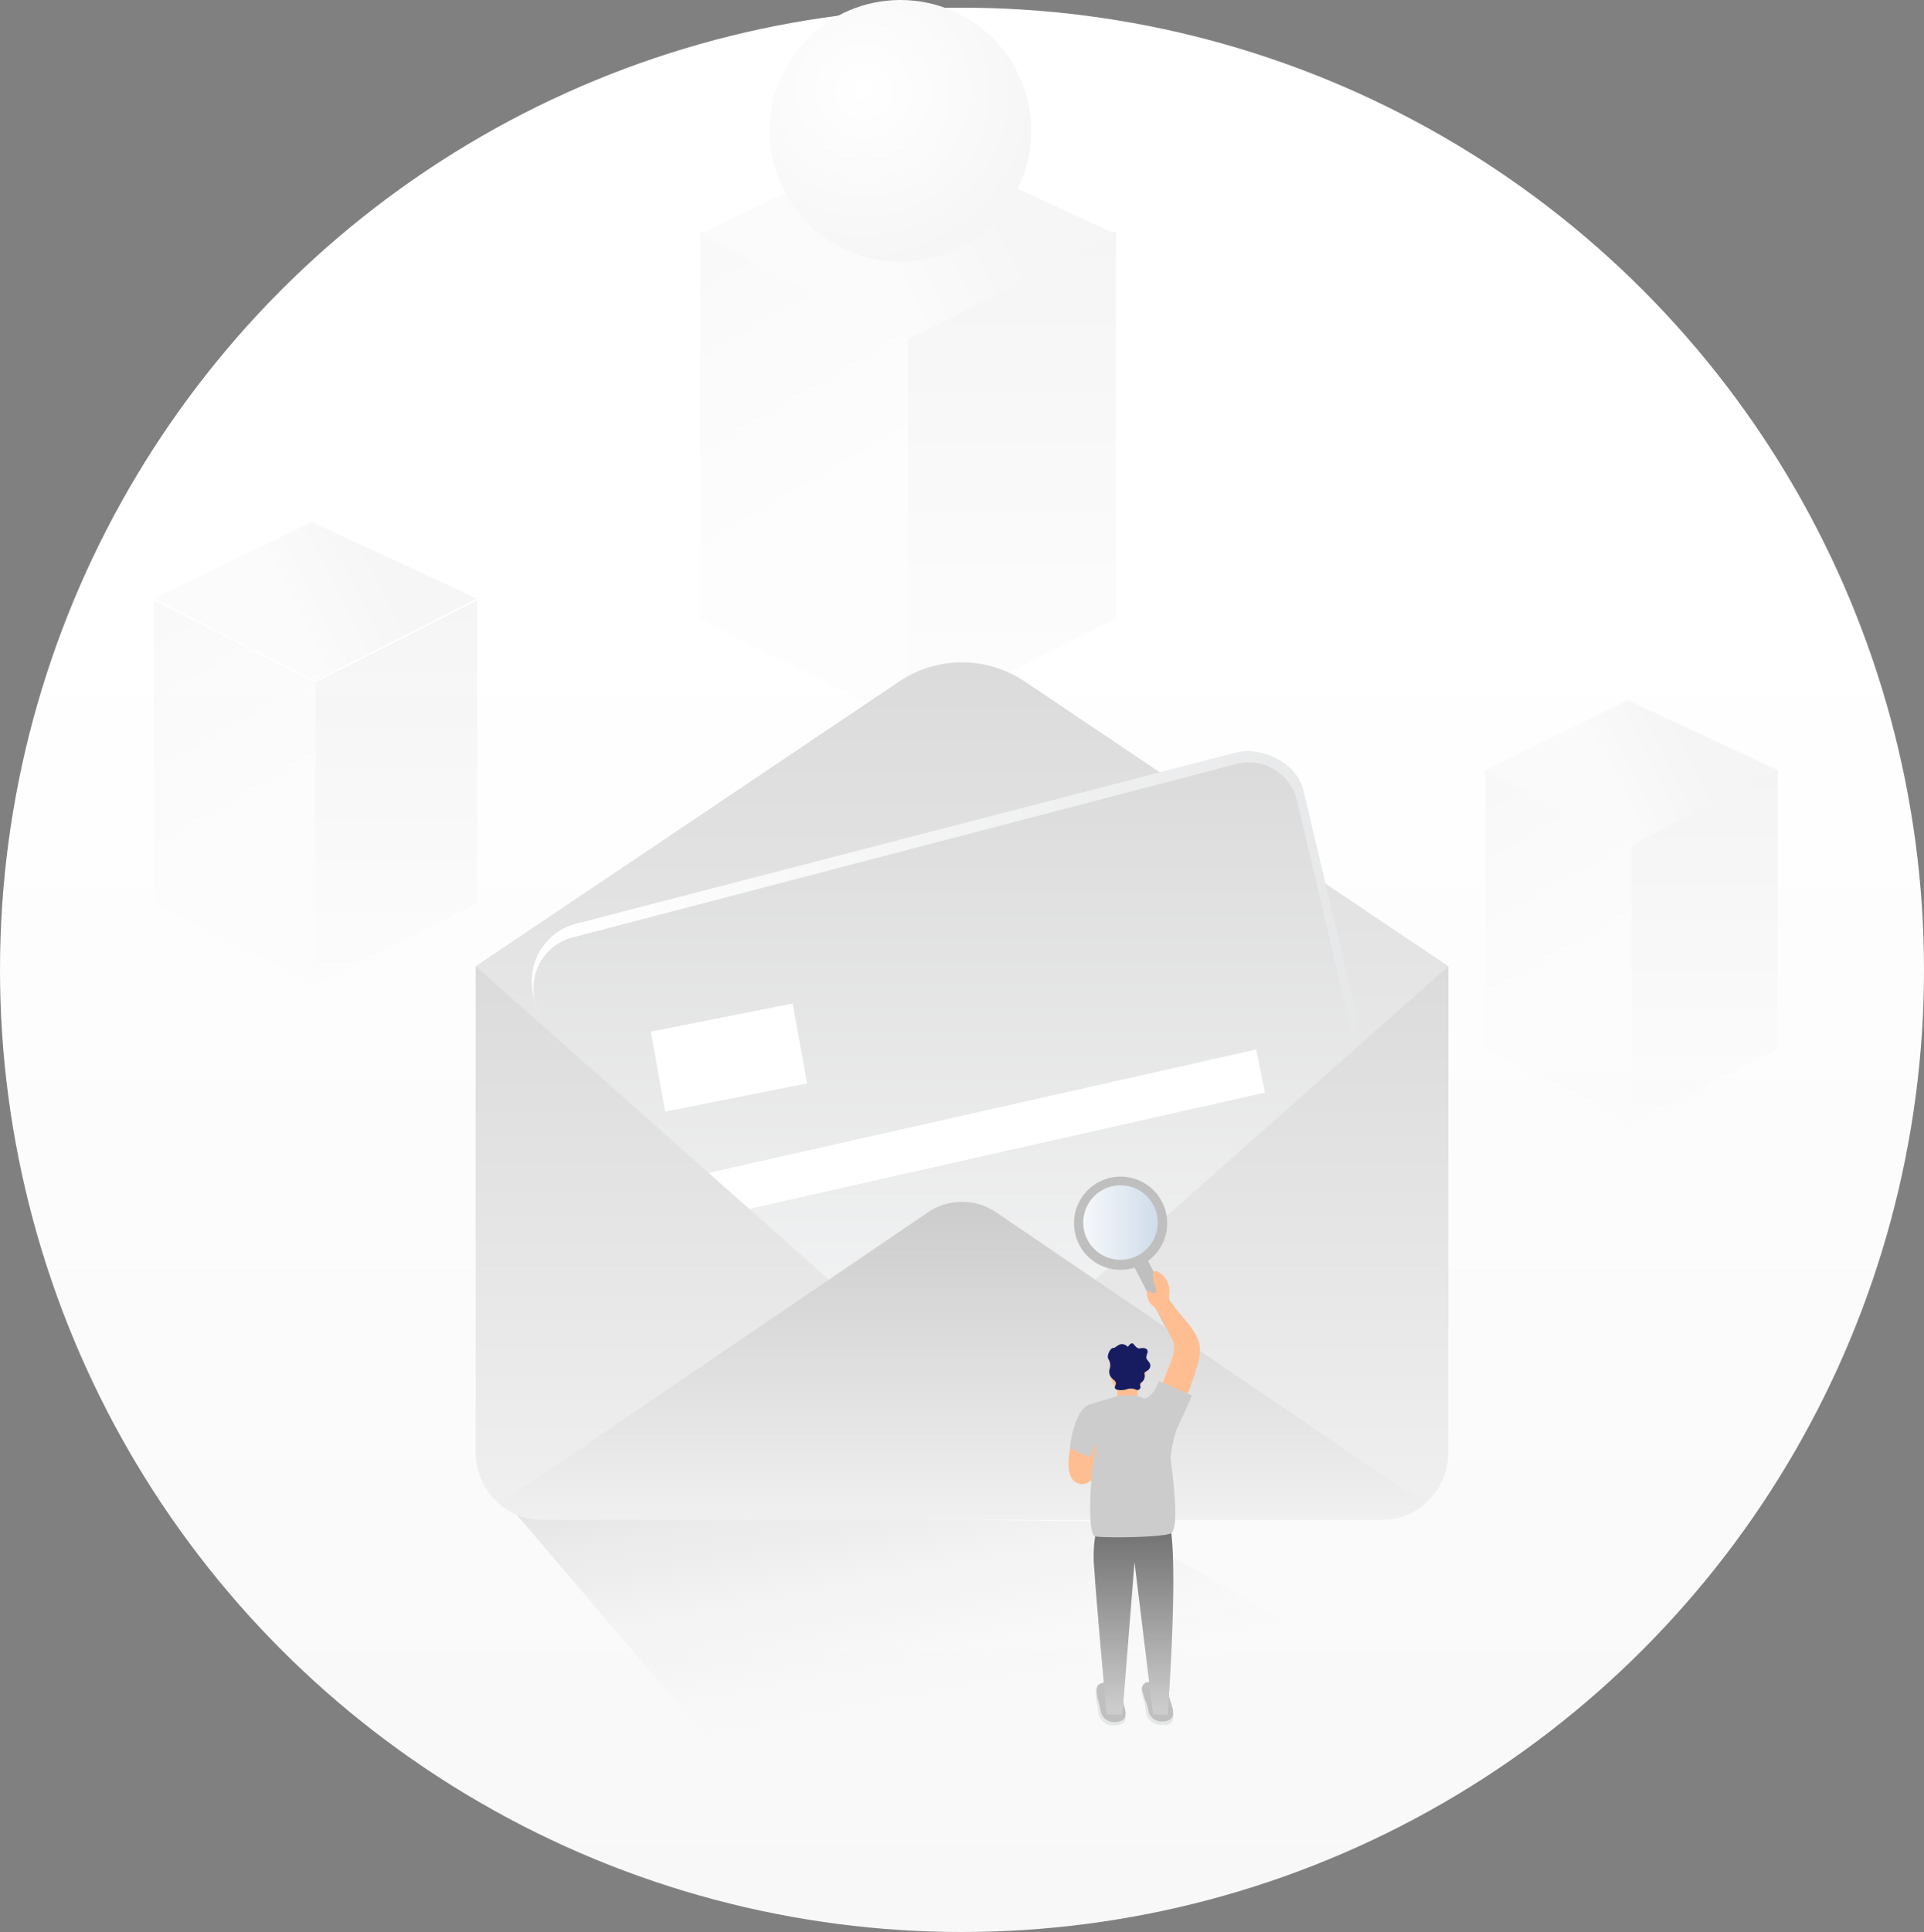 <svg xmlns="http://www.w3.org/2000/svg" xmlns:xlink="http://www.w3.org/1999/xlink" width="250" height="251" viewBox="0 0 250 251"><rect x="0" y="0" width="250" height="251" fill="#808080" stroke="none"/><defs><style>.a{fill:url(#a);}.b{opacity:0.281;}.c,.d,.e,.f,.h{fill-rule:evenodd;}.c{fill:url(#b);}.d{fill:url(#c);}.e{fill:url(#d);}.f{fill:url(#f);}.g{fill:url(#h);}.h{fill:url(#j);}.i{opacity:0.645;fill:url(#l);}.j{fill:url(#m);}.k{fill:url(#n);}.l{fill:url(#o);}.m{fill:#fff;}.n{fill:url(#q);}.o{fill:#ffbe92;}.p{fill:#171c61;}.q{fill:url(#r);}.r{fill:#bfbfbf;}.s{fill:#e6e8e8;}.t{fill:url(#s);}.u{fill:#ccc;}</style><linearGradient id="a" x1="0.5" y1="0.309" x2="0.5" y2="1" gradientUnits="objectBoundingBox"><stop offset="0" stop-color="#fff"/><stop offset="1" stop-color="#f8f8f8"/></linearGradient><linearGradient id="b" x1="0.5" y1="1" x2="0.5" gradientUnits="objectBoundingBox"><stop offset="0" stop-color="#f8f8f8"/><stop offset="1" stop-color="#dbdbdb"/></linearGradient><linearGradient id="c" x1="0.44" y1="0.386" x2="0.588" y2="1" gradientUnits="objectBoundingBox"><stop offset="0" stop-color="#f9f9f9"/><stop offset="1" stop-color="#ebebeb"/></linearGradient><linearGradient id="d" x1="0.255" y1="0.245" x2="0.683" y2="0.571" gradientUnits="objectBoundingBox"><stop offset="0" stop-color="#dfdfdf"/><stop offset="1" stop-color="#f2f2f2"/></linearGradient><linearGradient id="f" x1="0.439" y1="0.386" x2="0.589" xlink:href="#c"/><radialGradient id="h" cx="0.359" cy="0.347" r="1.257" gradientUnits="objectBoundingBox"><stop offset="0" stop-color="#fff"/><stop offset="1" stop-color="#eee"/></radialGradient><linearGradient id="j" x1="0.442" y1="0.386" x2="0.585" xlink:href="#c"/><linearGradient id="l" x1="0.338" y1="0.533" x2="0.045" y2="-0.048" gradientUnits="objectBoundingBox"><stop offset="0" stop-color="#eee" stop-opacity="0"/><stop offset="1" stop-color="#d8d8d8"/></linearGradient><linearGradient id="m" x1="0.5" y1="1" x2="0.5" gradientUnits="objectBoundingBox"><stop offset="0" stop-color="#f0f0f0"/><stop offset="1" stop-color="#dbdbdb"/></linearGradient><linearGradient id="n" x1="1.04" y1="0.488" x2="0.041" y2="0.486" gradientUnits="objectBoundingBox"><stop offset="0" stop-color="#e4e5e6"/><stop offset="1" stop-color="#fff"/></linearGradient><linearGradient id="o" x1="0.5" y1="1" x2="0.5" gradientUnits="objectBoundingBox"><stop offset="0" stop-color="#f8f9fa"/><stop offset="1" stop-color="#dbdbdb"/></linearGradient><linearGradient id="q" x1="0.5" y1="1" x2="0.5" gradientUnits="objectBoundingBox"><stop offset="0" stop-color="#f0f0f0"/><stop offset="1" stop-color="#ccc"/></linearGradient><linearGradient id="r" y1="0.5" x2="1" y2="0.5" gradientUnits="objectBoundingBox"><stop offset="0" stop-color="#f7fafb"/><stop offset="1" stop-color="#cfdbea"/></linearGradient><linearGradient id="s" x1="0.5" y1="0.967" x2="0.5" y2="-0.033" gradientUnits="objectBoundingBox"><stop offset="0" stop-color="#ccc"/><stop offset="1" stop-color="#666"/></linearGradient></defs><g transform="translate(-935 -308)"><circle class="a" cx="125" cy="125" r="125" transform="translate(935 309)"/><g class="b" transform="translate(955 366)"><path class="c" d="M21,30.638,42,20V59.362L21,70Z"/><path class="d" d="M0-30.638,21-20V-59.362L0-70Z" transform="translate(21) rotate(180)"/><path class="e" d="M13.154-13.647,33.045-2.54,29.754-25.873,8.955-36.945Z" transform="matrix(-0.574, 0.819, -0.819, -0.574, 16.873, -8.783)"/></g><g class="b" transform="translate(1026 313)"><path class="c" d="M27,38.617,54,25V75.383L27,89Z"/><path class="f" d="M0-38.617,27-25V-75.383L0-89Z" transform="translate(27) rotate(180)"/><path class="e" d="M16.913-17.546,42.487-3.266l-4.231-30L11.513-47.5Z" transform="matrix(-0.574, 0.819, -0.819, -0.574, 21.694, -11.293)"/></g><circle class="g" cx="17" cy="17" r="17" transform="translate(1035 308)"/><g class="b" transform="translate(1128 390)"><path class="c" d="M19,27.787,38,18V54.213L19,64Z"/><path class="h" d="M0-27.787,19-18V-54.213L0-64Z" transform="translate(19) rotate(180)"/><path class="e" d="M11.824-12.481,29.9-2.487,27-23.655,8.1-33.614Z" transform="matrix(-0.574, 0.819, -0.819, -0.574, 15.112, -7.867)"/></g><path class="i" d="M350.268,518.1l56.093,31.747L315.87,567.3,273.18,517.19Z" transform="translate(728.955 -12.409)"/><g transform="translate(-229.985)"><path class="j" d="M254.08,303.669H380.451V256.9l-54.992-36.96a14.589,14.589,0,0,0-16.39,0L254.08,256.9Z" transform="translate(972.72 176.627)"/><path class="k" d="M380.307,313.77l-86.753,22.662a6.434,6.434,0,0,1-7.82-4.931L271.9,276.864a7.679,7.679,0,0,1,5.426-9.012l85.763-22.245c3.462-.9,8.038,1.242,8.9,4.869l13.035,55.092A6.808,6.808,0,0,1,380.307,313.77Z" transform="translate(962.358 160.195)"/><path class="l" d="M379.962,317.643l-86.53,22.609a6.426,6.426,0,0,1-7.8-4.935L272.507,279.87a6.794,6.794,0,0,1,4.7-8.2l86.53-22.609a6.426,6.426,0,0,1,7.8,4.935l13.122,55.446A6.8,6.8,0,0,1,379.962,317.643Z" transform="translate(962.01 158.163)"/><path class="m" d="M329.512,335.21l-18.433,3.66-1.869-10.386,18.433-3.664Z" transform="translate(940.339 113.547)"/><path class="m" d="M394.62,344.92,319.9,361.751l-1.143-5.6,74.717-16.836Z" transform="translate(934.73 105.03)"/><path class="j" d="M371.963,385.011H262.568a8.712,8.712,0,0,1-8.488-8.917V313.1l63.183,56.057L380.451,313.1v62.994A8.712,8.712,0,0,1,371.963,385.011Z" transform="translate(972.72 120.431)"/><path class="n" d="M266.914,428.581h109.4a8.216,8.216,0,0,0,5.439-2.071l-55.665-37.843a7.9,7.9,0,0,0-8.942,0L261.48,426.51A8.2,8.2,0,0,0,266.914,428.581Z" transform="translate(968.374 76.86)"/><g transform="translate(1303.819 460.691)"><path class="o" d="M454.885,435.715l-.966.392a3.1,3.1,0,0,0-.2,1.807,5.71,5.71,0,0,0,.933,2.158,11.743,11.743,0,0,1,.054,2.191h2.558l.107-2.435a6.164,6.164,0,0,0,.767-1.23c.19-.5.574-1.325.442-1.717A3.261,3.261,0,0,0,454.885,435.715Z" transform="translate(-448.34 -412.162)"/><path class="p" d="M455.75,432.282s.413-.747.739-.342.532.607.908.52,1.114-.008.85.681-.012.751.091.937c.062.116.516.5.21,1s-.726.309-.652.776a.971.971,0,0,1-.376,1.023.393.393,0,0,0-.153.536.4.4,0,0,1-.557.437,1.59,1.59,0,0,0-1.213-.066c-.359.161-1.836.256-1.523-.4.289-.6-.111-.726-.38-.994a1.222,1.222,0,0,1-.342-1.193,1.5,1.5,0,0,0-.124-1.292c-.33-.408.239-1.527.615-1.486S454.735,431.39,455.75,432.282Z" transform="translate(-448.013 -409.991)"/><ellipse class="q" cx="5.265" cy="5.265" rx="5.265" ry="5.265" transform="translate(1.494 0.825)"/><path class="r" d="M455.835,397.571l-3.887-7.531a6.054,6.054,0,1,0-1.741.879l3.9,7.543a.979.979,0,0,0,.867.528,1.011,1.011,0,0,0,.446-.107A.973.973,0,0,0,455.835,397.571Zm-12.3-12.511a4.84,4.84,0,1,1,4.84,4.84A4.845,4.845,0,0,1,443.53,385.06Z" transform="translate(-441.611 -378.92)"/><path class="o" d="M440.927,459.9s-.978,4.176,1.407,4.485,3.986-5.583,3.986-5.583V456.13l-4.366.933Z" transform="translate(-440.729 -424.27)"/><path class="r" d="M465.479,538.487s-1.7-.5-1.729,1.027a14.186,14.186,0,0,1,.569,2.5,2.075,2.075,0,0,0,1.923,1.861c1.325.177,1.915-.862,1.457-2.319S467.084,538.764,465.479,538.487Z" transform="translate(-454.251 -472.597)"/><path class="s" d="M463.763,540.28a8.19,8.19,0,0,0,.4,1.527,6.255,6.255,0,0,1,.433,1.337,1.741,1.741,0,0,0,1.877,1.514c.957-.037,1.353-.5,1.349-.9a1.068,1.068,0,0,1-1.366,1.32,1.921,1.921,0,0,1-2.17-1.638,8.752,8.752,0,0,0-.219-1.349C463.953,541.757,463.569,540.684,463.763,540.28Z" transform="translate(-454.227 -473.697)"/><path class="r" d="M451.483,538.666s-2.063-.454-2.063,1.015c.095,1.3.314,1.882.3,2.525a2.078,2.078,0,0,0,1.923,1.861c1.325.177,1.915-.862,1.457-2.319S453.084,538.942,451.483,538.666Z" transform="translate(-445.834 -472.71)"/><path class="s" d="M449.587,539.52s-.359.516.029,1.927c.132.421.231.9.33,1.329a1.741,1.741,0,0,0,1.877,1.514c.957-.037,1.353-.5,1.349-.9a1.373,1.373,0,0,1-.124.862,1.651,1.651,0,0,1-1.238.458,1.921,1.921,0,0,1-2.171-1.638,8.744,8.744,0,0,0-.219-1.349C449.307,541.389,449.15,539.825,449.587,539.52Z" transform="translate(-445.762 -473.25)"/><path class="t" d="M449.58,485.74a17.246,17.246,0,0,0-.788,7.093c.285,4.5,1.605,18.891,1.605,18.891h2.047l1.576-19.79,2.414,19.79h1.9s1.774-24.053-.227-25.984Z" transform="translate(-445.436 -441.662)"/><path class="o" d="M465.354,411.861s.07,1.168.644,1.576a4,4,0,0,1,1.1,1.481c.239.429,1.225,2.43,1.415,2.715a2.736,2.736,0,0,1,.384,1.931c-.165.908-1.931,5.129-2.051,5.439a22.013,22.013,0,0,0,2.36,3.532s3.2-7.064,3.078-9.355-2.228-3.838-3.611-5.864a1.559,1.559,0,0,1-.4-1.362,2.824,2.824,0,0,0-1.539-2.843c-.949-.367-.466,1.51-.322,1.77s.429,1.477-.524.928C465.548,411.551,465.317,411.551,465.354,411.861Z" transform="translate(-455.191 -396.626)"/><path class="u" d="M452.7,443.7l4.329,1.886s-1.407,3.1-2.051,4.485a17.373,17.373,0,0,0-.747,3.627c.05.883,1.382,9.3-.025,9.821s-8.682.578-9.755.363-.623-7.609-.219-9.829a12.88,12.88,0,0,0,.215-2.2l-.681,1.754-2.637-1.139s.532-5.018,2.55-5.715a26.543,26.543,0,0,1,2.666-.772,5.044,5.044,0,0,1,2.129-.413,4.888,4.888,0,0,1,2.237.359C451.083,446.1,452.007,445.561,452.7,443.7Z" transform="translate(-440.964 -416.969)"/></g></g></g></svg>